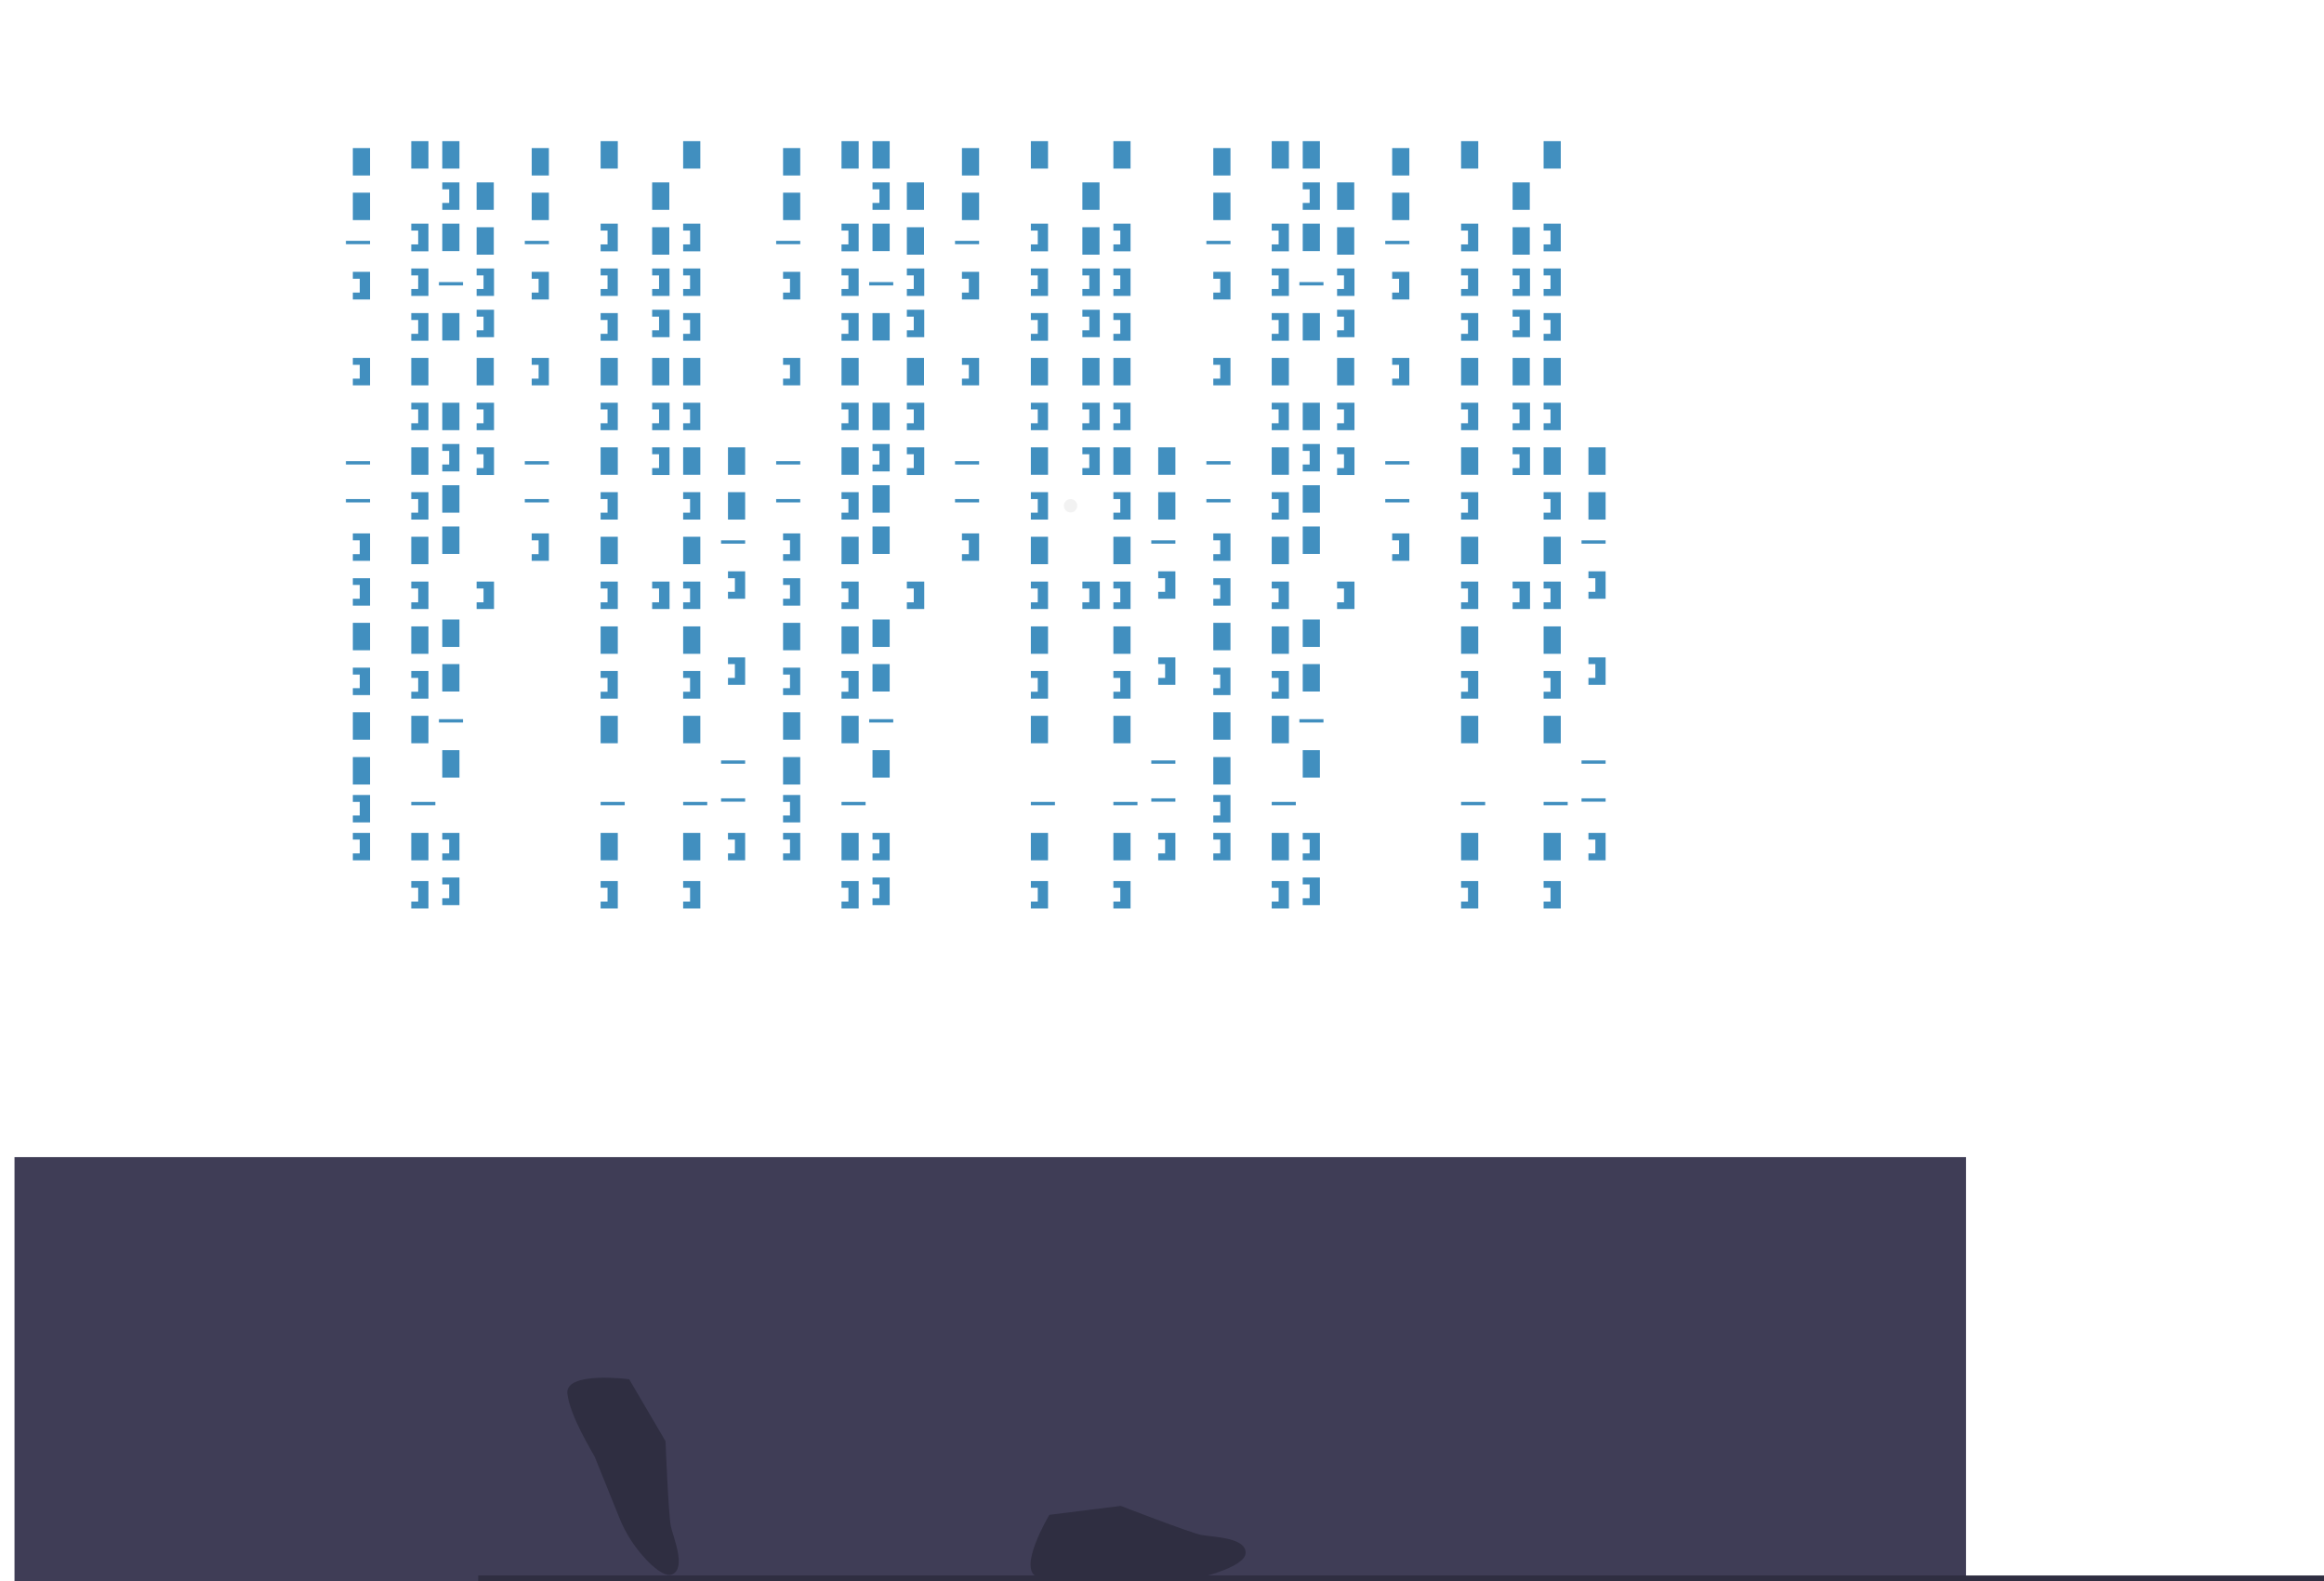 <?xml version="1.0" encoding="utf-8"?>
<!-- Generator: Adobe Illustrator 25.0.0, SVG Export Plug-In . SVG Version: 6.00 Build 0)  -->
<svg version="1.1" id="a3f4169a-5e5e-4255-abcc-1b8759c50498"
	 xmlns="http://www.w3.org/2000/svg" xmlns:xlink="http://www.w3.org/1999/xlink" x="0px" y="0px" viewBox="0 0 1042 709.1"
	 style="enable-background:new 0 0 1042 709.1;" xml:space="preserve">
<style type="text/css">
	.st0{fill:#3F3D56;}
	.st1{fill:#418FBF;}
	.st2{fill:#2F2E41;}
	.st3{fill:#F2F2F2;}
</style>
<rect x="6.5" y="518.9" class="st0" width="875" height="470.7"/>
<rect x="158.2" y="66.4" class="st1" width="7.7" height="12.3"/>
<rect x="184.4" y="63.3" class="st1" width="7.7" height="12.3"/>
<rect x="198.3" y="63.3" class="st1" width="7.7" height="12.3"/>
<rect x="198.3" y="100.3" class="st1" width="7.7" height="12.3"/>
<rect x="213.7" y="81.8" class="st1" width="7.7" height="12.3"/>
<rect x="213.7" y="101.9" class="st1" width="7.7" height="12.3"/>
<rect x="198.3" y="140.4" class="st1" width="7.7" height="12.3"/>
<rect x="213.7" y="160.5" class="st1" width="7.7" height="12.3"/>
<rect x="198.3" y="236.1" class="st1" width="7.7" height="12.3"/>
<rect x="184.4" y="160.5" class="st1" width="7.7" height="12.3"/>
<rect x="158.2" y="86.4" class="st1" width="7.7" height="12.3"/>
<rect x="158.2" y="279.3" class="st1" width="7.7" height="12.3"/>
<rect x="158.2" y="319.4" class="st1" width="7.7" height="12.3"/>
<rect x="158.2" y="339.5" class="st1" width="7.7" height="12.3"/>
<rect x="155.1" y="108" class="st1" width="10.8" height="1.5"/>
<rect x="196.8" y="126.5" class="st1" width="10.8" height="1.5"/>
<rect x="155.1" y="206.8" class="st1" width="10.8" height="1.5"/>
<rect x="155.1" y="223.8" class="st1" width="10.8" height="1.5"/>
<rect x="196.8" y="322.5" class="st1" width="10.8" height="1.5"/>
<rect x="184.4" y="359.6" class="st1" width="10.8" height="1.5"/>
<polygon class="st1" points="158.2,121.9 158.2,125 161.3,125 161.3,131.2 158.2,131.2 158.2,134.3 165.9,134.3 165.9,121.9 "/>
<polygon class="st1" points="184.4,100.3 184.4,103.4 187.5,103.4 187.5,109.6 184.4,109.6 184.4,112.7 192.1,112.7 192.1,100.3 "/>
<polygon class="st1" points="213.7,120.4 213.7,123.5 216.8,123.5 216.8,129.6 213.7,129.6 213.7,132.7 221.5,132.7 221.5,120.4 "/>
<polygon class="st1" points="213.7,180.6 213.7,183.6 216.8,183.6 216.8,189.8 213.7,189.8 213.7,192.9 221.5,192.9 221.5,180.6 "/>
<polygon class="st1" points="213.7,200.6 213.7,203.7 216.8,203.7 216.8,209.9 213.7,209.9 213.7,213 221.5,213 221.5,200.6 "/>
<polygon class="st1" points="213.7,138.9 213.7,142 216.8,142 216.8,148.1 213.7,148.1 213.7,151.2 221.5,151.2 221.5,138.9 "/>
<polygon class="st1" points="198.3,81.8 198.3,84.9 201.4,84.9 201.4,91 198.3,91 198.3,94.1 206,94.1 206,81.8 "/>
<rect x="198.3" y="180.6" class="st1" width="7.7" height="12.3"/>
<rect x="198.3" y="217.6" class="st1" width="7.7" height="12.3"/>
<polygon class="st1" points="198.3,199.1 198.3,202.2 201.4,202.2 201.4,208.3 198.3,208.3 198.3,211.4 206,211.4 206,199.1 "/>
<polygon class="st1" points="184.4,120.4 184.4,123.5 187.5,123.5 187.5,129.6 184.4,129.6 184.4,132.7 192.1,132.7 192.1,120.4 "/>
<polygon class="st1" points="184.4,140.4 184.4,143.5 187.5,143.5 187.5,149.7 184.4,149.7 184.4,152.8 192.1,152.8 192.1,140.4 "/>
<rect x="184.4" y="200.6" class="st1" width="7.7" height="12.3"/>
<polygon class="st1" points="184.4,180.6 184.4,183.6 187.5,183.6 187.5,189.8 184.4,189.8 184.4,192.9 192.1,192.9 192.1,180.6 "/>
<rect x="184.4" y="240.7" class="st1" width="7.7" height="12.3"/>
<polygon class="st1" points="184.4,220.7 184.4,223.8 187.5,223.8 187.5,229.9 184.4,229.9 184.4,233 192.1,233 192.1,220.7 "/>
<rect x="184.4" y="280.9" class="st1" width="7.7" height="12.3"/>
<rect x="198.3" y="277.8" class="st1" width="7.7" height="12.3"/>
<polygon class="st1" points="184.4,260.8 184.4,263.9 187.5,263.9 187.5,270.1 184.4,270.1 184.4,273.1 192.1,273.1 192.1,260.8 "/>
<polygon class="st1" points="213.7,260.8 213.7,263.9 216.8,263.9 216.8,270.1 213.7,270.1 213.7,273.1 221.5,273.1 221.5,260.8 "/>
<rect x="292.4" y="81.8" class="st1" width="7.7" height="12.3"/>
<rect x="292.4" y="101.9" class="st1" width="7.7" height="12.3"/>
<rect x="292.4" y="160.5" class="st1" width="7.7" height="12.3"/>
<polygon class="st1" points="292.4,120.4 292.4,123.5 295.5,123.5 295.5,129.6 292.4,129.6 292.4,132.7 300.2,132.7 300.2,120.4 "/>
<polygon class="st1" points="292.4,180.6 292.4,183.6 295.5,183.6 295.5,189.8 292.4,189.8 292.4,192.9 300.2,192.9 300.2,180.6 "/>
<polygon class="st1" points="292.4,200.6 292.4,203.7 295.5,203.7 295.5,209.9 292.4,209.9 292.4,213 300.2,213 300.2,200.6 "/>
<polygon class="st1" points="292.4,138.9 292.4,142 295.5,142 295.5,148.1 292.4,148.1 292.4,151.2 300.2,151.2 300.2,138.9 "/>
<polygon class="st1" points="292.4,260.8 292.4,263.9 295.5,263.9 295.5,270.1 292.4,270.1 292.4,273.1 300.2,273.1 300.2,260.8 "/>
<rect x="184.4" y="321" class="st1" width="7.7" height="12.3"/>
<rect x="198.3" y="297.8" class="st1" width="7.7" height="12.3"/>
<rect x="184.4" y="373.5" class="st1" width="7.7" height="12.3"/>
<rect x="198.3" y="336.4" class="st1" width="7.7" height="12.3"/>
<polygon class="st1" points="184.4,300.9 184.4,304 187.5,304 187.5,310.2 184.4,310.2 184.4,313.3 192.1,313.3 192.1,300.9 "/>
<polygon class="st1" points="184.4,395.1 184.4,398.1 187.5,398.1 187.5,404.3 184.4,404.3 184.4,407.4 192.1,407.4 192.1,395.1 "/>
<rect x="269.3" y="63.3" class="st1" width="7.7" height="12.3"/>
<rect x="269.3" y="160.5" class="st1" width="7.7" height="12.3"/>
<rect x="269.3" y="359.6" class="st1" width="10.8" height="1.5"/>
<polygon class="st1" points="269.3,100.3 269.3,103.4 272.4,103.4 272.4,109.6 269.3,109.6 269.3,112.7 277,112.7 277,100.3 "/>
<polygon class="st1" points="269.3,120.4 269.3,123.5 272.4,123.5 272.4,129.6 269.3,129.6 269.3,132.7 277,132.7 277,120.4 "/>
<polygon class="st1" points="269.3,140.4 269.3,143.5 272.4,143.5 272.4,149.7 269.3,149.7 269.3,152.8 277,152.8 277,140.4 "/>
<rect x="269.3" y="200.6" class="st1" width="7.7" height="12.3"/>
<polygon class="st1" points="269.3,180.6 269.3,183.6 272.4,183.6 272.4,189.8 269.3,189.8 269.3,192.9 277,192.9 277,180.6 "/>
<rect x="269.3" y="240.7" class="st1" width="7.7" height="12.3"/>
<polygon class="st1" points="269.3,220.7 269.3,223.8 272.4,223.8 272.4,229.9 269.3,229.9 269.3,233 277,233 277,220.7 "/>
<rect x="269.3" y="280.9" class="st1" width="7.7" height="12.3"/>
<polygon class="st1" points="269.3,260.8 269.3,263.9 272.4,263.9 272.4,270.1 269.3,270.1 269.3,273.1 277,273.1 277,260.8 "/>
<rect x="269.3" y="321" class="st1" width="7.7" height="12.3"/>
<rect x="269.3" y="373.5" class="st1" width="7.7" height="12.3"/>
<polygon class="st1" points="269.3,300.9 269.3,304 272.4,304 272.4,310.2 269.3,310.2 269.3,313.3 277,313.3 277,300.9 "/>
<polygon class="st1" points="269.3,395.1 269.3,398.1 272.4,398.1 272.4,404.3 269.3,404.3 269.3,407.4 277,407.4 277,395.1 "/>
<rect x="306.3" y="63.3" class="st1" width="7.7" height="12.3"/>
<rect x="306.3" y="160.5" class="st1" width="7.7" height="12.3"/>
<rect x="306.3" y="359.6" class="st1" width="10.8" height="1.5"/>
<polygon class="st1" points="306.3,100.3 306.3,103.4 309.4,103.4 309.4,109.6 306.3,109.6 306.3,112.7 314,112.7 314,100.3 "/>
<polygon class="st1" points="306.3,120.4 306.3,123.5 309.4,123.5 309.4,129.6 306.3,129.6 306.3,132.7 314,132.7 314,120.4 "/>
<polygon class="st1" points="306.3,140.4 306.3,143.5 309.4,143.5 309.4,149.7 306.3,149.7 306.3,152.8 314,152.8 314,140.4 "/>
<rect x="306.3" y="200.6" class="st1" width="7.7" height="12.3"/>
<polygon class="st1" points="306.3,180.6 306.3,183.6 309.4,183.6 309.4,189.8 306.3,189.8 306.3,192.9 314,192.9 314,180.6 "/>
<rect x="306.3" y="240.7" class="st1" width="7.7" height="12.3"/>
<polygon class="st1" points="306.3,220.7 306.3,223.8 309.4,223.8 309.4,229.9 306.3,229.9 306.3,233 314,233 314,220.7 "/>
<rect x="306.3" y="280.9" class="st1" width="7.7" height="12.3"/>
<polygon class="st1" points="306.3,260.8 306.3,263.9 309.4,263.9 309.4,270.1 306.3,270.1 306.3,273.1 314,273.1 314,260.8 "/>
<rect x="306.3" y="321" class="st1" width="7.7" height="12.3"/>
<rect x="306.3" y="373.5" class="st1" width="7.7" height="12.3"/>
<polygon class="st1" points="306.3,300.9 306.3,304 309.4,304 309.4,310.2 306.3,310.2 306.3,313.3 314,313.3 314,300.9 "/>
<polygon class="st1" points="306.3,395.1 306.3,398.1 309.4,398.1 309.4,404.3 306.3,404.3 306.3,407.4 314,407.4 314,395.1 "/>
<polygon class="st1" points="198.3,373.5 198.3,376.5 201.4,376.5 201.4,382.7 198.3,382.7 198.3,385.8 206,385.8 206,373.5 "/>
<polygon class="st1" points="198.3,393.5 198.3,396.6 201.4,396.6 201.4,402.8 198.3,402.8 198.3,405.9 206,405.9 206,393.5 "/>
<polygon class="st1" points="158.2,160.5 158.2,163.6 161.3,163.6 161.3,169.8 158.2,169.8 158.2,172.8 165.9,172.8 165.9,160.5 "/>
<polygon class="st1" points="158.2,239.2 158.2,242.3 161.3,242.3 161.3,248.5 158.2,248.5 158.2,251.5 165.9,251.5 165.9,239.2 "/>
<polygon class="st1" points="158.2,259.3 158.2,262.3 161.3,262.3 161.3,268.5 158.2,268.5 158.2,271.6 165.9,271.6 165.9,259.3 "/>
<polygon class="st1" points="158.2,299.4 158.2,302.5 161.3,302.5 161.3,308.6 158.2,308.6 158.2,311.7 165.9,311.7 165.9,299.4 "/>
<polygon class="st1" points="158.2,356.5 158.2,359.6 161.3,359.6 161.3,365.7 158.2,365.7 158.2,368.8 165.9,368.8 165.9,356.5 "/>
<polygon class="st1" points="158.2,373.5 158.2,376.5 161.3,376.5 161.3,382.7 158.2,382.7 158.2,385.8 165.9,385.8 165.9,373.5 "/>
<rect x="238.4" y="66.4" class="st1" width="7.7" height="12.3"/>
<rect x="238.4" y="86.4" class="st1" width="7.7" height="12.3"/>
<rect x="235.3" y="108" class="st1" width="10.8" height="1.5"/>
<rect x="235.3" y="206.8" class="st1" width="10.8" height="1.5"/>
<rect x="235.3" y="223.8" class="st1" width="10.8" height="1.5"/>
<polygon class="st1" points="238.4,121.9 238.4,125 241.5,125 241.5,131.2 238.4,131.2 238.4,134.3 246.1,134.3 246.1,121.9 "/>
<polygon class="st1" points="238.4,160.5 238.4,163.6 241.5,163.6 241.5,169.8 238.4,169.8 238.4,172.8 246.1,172.8 246.1,160.5 "/>
<polygon class="st1" points="238.4,239.2 238.4,242.3 241.5,242.3 241.5,248.5 238.4,248.5 238.4,251.5 246.1,251.5 246.1,239.2 "/>
<rect x="326.4" y="200.6" class="st1" width="7.7" height="12.3"/>
<rect x="326.4" y="220.7" class="st1" width="7.7" height="12.3"/>
<rect x="323.3" y="242.3" class="st1" width="10.8" height="1.5"/>
<rect x="323.3" y="341" class="st1" width="10.8" height="1.5"/>
<rect x="323.3" y="358" class="st1" width="10.8" height="1.5"/>
<polygon class="st1" points="326.4,256.2 326.4,259.3 329.5,259.3 329.5,265.4 326.4,265.4 326.4,268.5 334.1,268.5 334.1,256.2 "/>
<polygon class="st1" points="326.4,294.8 326.4,297.8 329.5,297.8 329.5,304 326.4,304 326.4,307.1 334.1,307.1 334.1,294.8 "/>
<polygon class="st1" points="326.4,373.5 326.4,376.5 329.5,376.5 329.5,382.7 326.4,382.7 326.4,385.8 334.1,385.8 334.1,373.5 "/>
<rect x="351.1" y="66.4" class="st1" width="7.7" height="12.3"/>
<rect x="377.3" y="63.3" class="st1" width="7.7" height="12.3"/>
<rect x="391.2" y="63.3" class="st1" width="7.7" height="12.3"/>
<rect x="391.2" y="100.3" class="st1" width="7.7" height="12.3"/>
<rect x="406.6" y="81.8" class="st1" width="7.7" height="12.3"/>
<rect x="406.6" y="101.9" class="st1" width="7.7" height="12.3"/>
<rect x="391.2" y="140.4" class="st1" width="7.7" height="12.3"/>
<rect x="406.6" y="160.5" class="st1" width="7.7" height="12.3"/>
<rect x="391.2" y="236.1" class="st1" width="7.7" height="12.3"/>
<rect x="377.3" y="160.5" class="st1" width="7.7" height="12.3"/>
<rect x="351.1" y="86.4" class="st1" width="7.7" height="12.3"/>
<rect x="351.1" y="279.3" class="st1" width="7.7" height="12.3"/>
<rect x="351.1" y="319.4" class="st1" width="7.7" height="12.3"/>
<rect x="351.1" y="339.5" class="st1" width="7.7" height="12.3"/>
<rect x="348" y="108" class="st1" width="10.8" height="1.5"/>
<rect x="389.7" y="126.5" class="st1" width="10.8" height="1.5"/>
<rect x="348" y="206.8" class="st1" width="10.8" height="1.5"/>
<rect x="348" y="223.8" class="st1" width="10.8" height="1.5"/>
<rect x="389.7" y="322.5" class="st1" width="10.8" height="1.5"/>
<rect x="377.3" y="359.6" class="st1" width="10.8" height="1.5"/>
<polygon class="st1" points="351.1,121.9 351.1,125 354.2,125 354.2,131.2 351.1,131.2 351.1,134.3 358.8,134.3 358.8,121.9 "/>
<polygon class="st1" points="377.3,100.3 377.3,103.4 380.4,103.4 380.4,109.6 377.3,109.6 377.3,112.7 385,112.7 385,100.3 "/>
<polygon class="st1" points="406.6,120.4 406.6,123.5 409.7,123.5 409.7,129.6 406.6,129.6 406.6,132.7 414.4,132.7 414.4,120.4 "/>
<polygon class="st1" points="406.6,180.6 406.6,183.6 409.7,183.6 409.7,189.8 406.6,189.8 406.6,192.9 414.4,192.9 414.4,180.6 "/>
<polygon class="st1" points="406.6,200.6 406.6,203.7 409.7,203.7 409.7,209.9 406.6,209.9 406.6,213 414.4,213 414.4,200.6 "/>
<polygon class="st1" points="406.6,138.9 406.6,142 409.7,142 409.7,148.1 406.6,148.1 406.6,151.2 414.4,151.2 414.4,138.9 "/>
<polygon class="st1" points="391.2,81.8 391.2,84.9 394.3,84.9 394.3,91 391.2,91 391.2,94.1 398.9,94.1 398.9,81.8 "/>
<rect x="391.2" y="180.6" class="st1" width="7.7" height="12.3"/>
<rect x="391.2" y="217.6" class="st1" width="7.7" height="12.3"/>
<polygon class="st1" points="391.2,199.1 391.2,202.2 394.3,202.2 394.3,208.3 391.2,208.3 391.2,211.4 398.9,211.4 398.9,199.1 "/>
<polygon class="st1" points="377.3,120.4 377.3,123.5 380.4,123.5 380.4,129.6 377.3,129.6 377.3,132.7 385,132.7 385,120.4 "/>
<polygon class="st1" points="377.3,140.4 377.3,143.5 380.4,143.5 380.4,149.7 377.3,149.7 377.3,152.8 385,152.8 385,140.4 "/>
<rect x="377.3" y="200.6" class="st1" width="7.7" height="12.3"/>
<polygon class="st1" points="377.3,180.6 377.3,183.6 380.4,183.6 380.4,189.8 377.3,189.8 377.3,192.9 385,192.9 385,180.6 "/>
<rect x="377.3" y="240.7" class="st1" width="7.7" height="12.3"/>
<polygon class="st1" points="377.3,220.7 377.3,223.8 380.4,223.8 380.4,229.9 377.3,229.9 377.3,233 385,233 385,220.7 "/>
<rect x="377.3" y="280.9" class="st1" width="7.7" height="12.3"/>
<rect x="391.2" y="277.8" class="st1" width="7.7" height="12.3"/>
<polygon class="st1" points="377.3,260.8 377.3,263.9 380.4,263.9 380.4,270.1 377.3,270.1 377.3,273.1 385,273.1 385,260.8 "/>
<polygon class="st1" points="406.6,260.8 406.6,263.9 409.7,263.9 409.7,270.1 406.6,270.1 406.6,273.1 414.4,273.1 414.4,260.8 "/>
<rect x="485.3" y="81.8" class="st1" width="7.7" height="12.3"/>
<rect x="485.3" y="101.9" class="st1" width="7.7" height="12.3"/>
<rect x="485.3" y="160.5" class="st1" width="7.7" height="12.3"/>
<polygon class="st1" points="485.3,120.4 485.3,123.5 488.4,123.5 488.4,129.6 485.3,129.6 485.3,132.7 493.1,132.7 493.1,120.4 "/>
<polygon class="st1" points="485.3,180.6 485.3,183.6 488.4,183.6 488.4,189.8 485.3,189.8 485.3,192.9 493.1,192.9 493.1,180.6 "/>
<polygon class="st1" points="485.3,200.6 485.3,203.7 488.4,203.7 488.4,209.9 485.3,209.9 485.3,213 493.1,213 493.1,200.6 "/>
<polygon class="st1" points="485.3,138.9 485.3,142 488.4,142 488.4,148.1 485.3,148.1 485.3,151.2 493.1,151.2 493.1,138.9 "/>
<polygon class="st1" points="485.3,260.8 485.3,263.9 488.4,263.9 488.4,270.1 485.3,270.1 485.3,273.1 493.1,273.1 493.1,260.8 "/>
<rect x="377.3" y="321" class="st1" width="7.7" height="12.3"/>
<rect x="391.2" y="297.8" class="st1" width="7.7" height="12.3"/>
<rect x="377.3" y="373.5" class="st1" width="7.7" height="12.3"/>
<rect x="391.2" y="336.4" class="st1" width="7.7" height="12.3"/>
<polygon class="st1" points="377.3,300.9 377.3,304 380.4,304 380.4,310.2 377.3,310.2 377.3,313.3 385,313.3 385,300.9 "/>
<polygon class="st1" points="377.3,395.1 377.3,398.1 380.4,398.1 380.4,404.3 377.3,404.3 377.3,407.4 385,407.4 385,395.1 "/>
<rect x="462.2" y="63.3" class="st1" width="7.7" height="12.3"/>
<rect x="462.2" y="160.5" class="st1" width="7.7" height="12.3"/>
<rect x="462.2" y="359.6" class="st1" width="10.8" height="1.5"/>
<polygon class="st1" points="462.2,100.3 462.2,103.4 465.3,103.4 465.3,109.6 462.2,109.6 462.2,112.7 469.9,112.7 469.9,100.3 "/>
<polygon class="st1" points="462.2,120.4 462.2,123.5 465.3,123.5 465.3,129.6 462.2,129.6 462.2,132.7 469.9,132.7 469.9,120.4 "/>
<polygon class="st1" points="462.2,140.4 462.2,143.5 465.3,143.5 465.3,149.7 462.2,149.7 462.2,152.8 469.9,152.8 469.9,140.4 "/>
<rect x="462.2" y="200.6" class="st1" width="7.7" height="12.3"/>
<polygon class="st1" points="462.2,180.6 462.2,183.6 465.3,183.6 465.3,189.8 462.2,189.8 462.2,192.9 469.9,192.9 469.9,180.6 "/>
<rect x="462.2" y="240.7" class="st1" width="7.7" height="12.3"/>
<polygon class="st1" points="462.2,220.7 462.2,223.8 465.3,223.8 465.3,229.9 462.2,229.9 462.2,233 469.9,233 469.9,220.7 "/>
<rect x="462.2" y="280.9" class="st1" width="7.7" height="12.3"/>
<polygon class="st1" points="462.2,260.8 462.2,263.9 465.3,263.9 465.3,270.1 462.2,270.1 462.2,273.1 469.9,273.1 469.9,260.8 "/>
<rect x="462.2" y="321" class="st1" width="7.7" height="12.3"/>
<rect x="462.2" y="373.5" class="st1" width="7.7" height="12.3"/>
<polygon class="st1" points="462.2,300.9 462.2,304 465.3,304 465.3,310.2 462.2,310.2 462.2,313.3 469.9,313.3 469.9,300.9 "/>
<polygon class="st1" points="462.2,395.1 462.2,398.1 465.3,398.1 465.3,404.3 462.2,404.3 462.2,407.4 469.9,407.4 469.9,395.1 "/>
<rect x="499.2" y="63.3" class="st1" width="7.7" height="12.3"/>
<rect x="499.2" y="160.5" class="st1" width="7.7" height="12.3"/>
<rect x="499.2" y="359.6" class="st1" width="10.8" height="1.5"/>
<polygon class="st1" points="499.2,100.3 499.2,103.4 502.3,103.4 502.3,109.6 499.2,109.6 499.2,112.7 506.9,112.7 506.9,100.3 "/>
<polygon class="st1" points="499.2,120.4 499.2,123.5 502.3,123.5 502.3,129.6 499.2,129.6 499.2,132.7 506.9,132.7 506.9,120.4 "/>
<polygon class="st1" points="499.2,140.4 499.2,143.5 502.3,143.5 502.3,149.7 499.2,149.7 499.2,152.8 506.9,152.8 506.9,140.4 "/>
<rect x="499.2" y="200.6" class="st1" width="7.7" height="12.3"/>
<polygon class="st1" points="499.2,180.6 499.2,183.6 502.3,183.6 502.3,189.8 499.2,189.8 499.2,192.9 506.9,192.9 506.9,180.6 "/>
<rect x="499.2" y="240.7" class="st1" width="7.7" height="12.3"/>
<polygon class="st1" points="499.2,220.7 499.2,223.8 502.3,223.8 502.3,229.9 499.2,229.9 499.2,233 506.9,233 506.9,220.7 "/>
<rect x="499.2" y="280.9" class="st1" width="7.7" height="12.3"/>
<polygon class="st1" points="499.2,260.8 499.2,263.9 502.3,263.9 502.3,270.1 499.2,270.1 499.2,273.1 506.9,273.1 506.9,260.8 "/>
<rect x="499.2" y="321" class="st1" width="7.7" height="12.3"/>
<rect x="499.2" y="373.5" class="st1" width="7.7" height="12.3"/>
<polygon class="st1" points="499.2,300.9 499.2,304 502.3,304 502.3,310.2 499.2,310.2 499.2,313.3 506.9,313.3 506.9,300.9 "/>
<polygon class="st1" points="499.2,395.1 499.2,398.1 502.3,398.1 502.3,404.3 499.2,404.3 499.2,407.4 506.9,407.4 506.9,395.1 "/>
<polygon class="st1" points="391.2,373.5 391.2,376.5 394.3,376.5 394.3,382.7 391.2,382.7 391.2,385.8 398.9,385.8 398.9,373.5 "/>
<polygon class="st1" points="391.2,393.5 391.2,396.6 394.3,396.6 394.3,402.8 391.2,402.8 391.2,405.9 398.9,405.9 398.9,393.5 "/>
<polygon class="st1" points="351.1,160.5 351.1,163.6 354.2,163.6 354.2,169.8 351.1,169.8 351.1,172.8 358.8,172.8 358.8,160.5 "/>
<polygon class="st1" points="351.1,239.2 351.1,242.3 354.2,242.3 354.2,248.5 351.1,248.5 351.1,251.5 358.8,251.5 358.8,239.2 "/>
<polygon class="st1" points="351.1,259.3 351.1,262.3 354.2,262.3 354.2,268.5 351.1,268.5 351.1,271.6 358.8,271.6 358.8,259.3 "/>
<polygon class="st1" points="351.1,299.4 351.1,302.5 354.2,302.5 354.2,308.6 351.1,308.6 351.1,311.7 358.8,311.7 358.8,299.4 "/>
<polygon class="st1" points="351.1,356.5 351.1,359.6 354.2,359.6 354.2,365.7 351.1,365.7 351.1,368.8 358.8,368.8 358.8,356.5 "/>
<polygon class="st1" points="351.1,373.5 351.1,376.5 354.2,376.5 354.2,382.7 351.1,382.7 351.1,385.8 358.8,385.8 358.8,373.5 "/>
<rect x="431.3" y="66.4" class="st1" width="7.7" height="12.3"/>
<rect x="431.3" y="86.4" class="st1" width="7.7" height="12.3"/>
<rect x="428.2" y="108" class="st1" width="10.8" height="1.5"/>
<rect x="428.2" y="206.8" class="st1" width="10.8" height="1.5"/>
<rect x="428.2" y="223.8" class="st1" width="10.8" height="1.5"/>
<polygon class="st1" points="431.3,121.9 431.3,125 434.4,125 434.4,131.2 431.3,131.2 431.3,134.3 439,134.3 439,121.9 "/>
<polygon class="st1" points="431.3,160.5 431.3,163.6 434.4,163.6 434.4,169.8 431.3,169.8 431.3,172.8 439,172.8 439,160.5 "/>
<polygon class="st1" points="431.3,239.2 431.3,242.3 434.4,242.3 434.4,248.5 431.3,248.5 431.3,251.5 439,251.5 439,239.2 "/>
<rect x="519.3" y="200.6" class="st1" width="7.7" height="12.3"/>
<rect x="519.3" y="220.7" class="st1" width="7.7" height="12.3"/>
<rect x="516.2" y="242.3" class="st1" width="10.8" height="1.5"/>
<rect x="516.2" y="341" class="st1" width="10.8" height="1.5"/>
<rect x="516.2" y="358" class="st1" width="10.8" height="1.5"/>
<polygon class="st1" points="519.3,256.2 519.3,259.3 522.4,259.3 522.4,265.4 519.3,265.4 519.3,268.5 527,268.5 527,256.2 "/>
<polygon class="st1" points="519.3,294.8 519.3,297.8 522.4,297.8 522.4,304 519.3,304 519.3,307.1 527,307.1 527,294.8 "/>
<polygon class="st1" points="519.3,373.5 519.3,376.5 522.4,376.5 522.4,382.7 519.3,382.7 519.3,385.8 527,385.8 527,373.5 "/>
<rect x="544" y="66.4" class="st1" width="7.7" height="12.3"/>
<rect x="570.2" y="63.3" class="st1" width="7.7" height="12.3"/>
<rect x="584.1" y="63.3" class="st1" width="7.7" height="12.3"/>
<rect x="584.1" y="100.3" class="st1" width="7.7" height="12.3"/>
<rect x="599.5" y="81.8" class="st1" width="7.7" height="12.3"/>
<rect x="599.5" y="101.9" class="st1" width="7.7" height="12.3"/>
<rect x="584.1" y="140.4" class="st1" width="7.7" height="12.3"/>
<rect x="599.5" y="160.5" class="st1" width="7.7" height="12.3"/>
<rect x="584.1" y="236.1" class="st1" width="7.7" height="12.3"/>
<rect x="570.2" y="160.5" class="st1" width="7.7" height="12.3"/>
<rect x="544" y="86.4" class="st1" width="7.7" height="12.3"/>
<rect x="544" y="279.3" class="st1" width="7.7" height="12.3"/>
<rect x="544" y="319.4" class="st1" width="7.7" height="12.3"/>
<rect x="544" y="339.5" class="st1" width="7.7" height="12.3"/>
<rect x="540.9" y="108" class="st1" width="10.8" height="1.5"/>
<rect x="582.6" y="126.5" class="st1" width="10.8" height="1.5"/>
<rect x="540.9" y="206.8" class="st1" width="10.8" height="1.5"/>
<rect x="540.9" y="223.8" class="st1" width="10.8" height="1.5"/>
<rect x="582.6" y="322.5" class="st1" width="10.8" height="1.5"/>
<rect x="570.2" y="359.6" class="st1" width="10.8" height="1.5"/>
<polygon class="st1" points="544,121.9 544,125 547.1,125 547.1,131.2 544,131.2 544,134.3 551.7,134.3 551.7,121.9 "/>
<polygon class="st1" points="570.2,100.3 570.2,103.4 573.3,103.4 573.3,109.6 570.2,109.6 570.2,112.7 577.9,112.7 577.9,100.3 "/>
<polygon class="st1" points="599.5,120.4 599.5,123.5 602.6,123.5 602.6,129.6 599.5,129.6 599.5,132.7 607.3,132.7 607.3,120.4 "/>
<polygon class="st1" points="599.5,180.6 599.5,183.6 602.6,183.6 602.6,189.8 599.5,189.8 599.5,192.9 607.3,192.9 607.3,180.6 "/>
<polygon class="st1" points="599.5,200.6 599.5,203.7 602.6,203.7 602.6,209.9 599.5,209.9 599.5,213 607.3,213 607.3,200.6 "/>
<polygon class="st1" points="599.5,138.9 599.5,142 602.6,142 602.6,148.1 599.5,148.1 599.5,151.2 607.3,151.2 607.3,138.9 "/>
<polygon class="st1" points="584.1,81.8 584.1,84.9 587.2,84.9 587.2,91 584.1,91 584.1,94.1 591.8,94.1 591.8,81.8 "/>
<rect x="584.1" y="180.6" class="st1" width="7.7" height="12.3"/>
<rect x="584.1" y="217.6" class="st1" width="7.7" height="12.3"/>
<polygon class="st1" points="584.1,199.1 584.1,202.2 587.2,202.2 587.2,208.3 584.1,208.3 584.1,211.4 591.8,211.4 591.8,199.1 "/>
<polygon class="st1" points="570.2,120.4 570.2,123.5 573.3,123.5 573.3,129.6 570.2,129.6 570.2,132.7 577.9,132.7 577.9,120.4 "/>
<polygon class="st1" points="570.2,140.4 570.2,143.5 573.3,143.5 573.3,149.7 570.2,149.7 570.2,152.8 577.9,152.8 577.9,140.4 "/>
<rect x="570.2" y="200.6" class="st1" width="7.7" height="12.3"/>
<polygon class="st1" points="570.2,180.6 570.2,183.6 573.3,183.6 573.3,189.8 570.2,189.8 570.2,192.9 577.9,192.9 577.9,180.6 "/>
<rect x="570.2" y="240.7" class="st1" width="7.7" height="12.3"/>
<polygon class="st1" points="570.2,220.7 570.2,223.8 573.3,223.8 573.3,229.9 570.2,229.9 570.2,233 577.9,233 577.9,220.7 "/>
<rect x="570.2" y="280.9" class="st1" width="7.7" height="12.3"/>
<rect x="584.1" y="277.8" class="st1" width="7.7" height="12.3"/>
<polygon class="st1" points="570.2,260.8 570.2,263.9 573.3,263.9 573.3,270.1 570.2,270.1 570.2,273.1 577.9,273.1 577.9,260.8 "/>
<polygon class="st1" points="599.5,260.8 599.5,263.9 602.6,263.9 602.6,270.1 599.5,270.1 599.5,273.1 607.3,273.1 607.3,260.8 "/>
<rect x="678.2" y="81.8" class="st1" width="7.7" height="12.3"/>
<rect x="678.2" y="101.9" class="st1" width="7.7" height="12.3"/>
<rect x="678.2" y="160.5" class="st1" width="7.7" height="12.3"/>
<polygon class="st1" points="678.2,120.4 678.2,123.5 681.3,123.5 681.3,129.6 678.2,129.6 678.2,132.7 686,132.7 686,120.4 "/>
<polygon class="st1" points="678.2,180.6 678.2,183.6 681.3,183.6 681.3,189.8 678.2,189.8 678.2,192.9 686,192.9 686,180.6 "/>
<polygon class="st1" points="678.2,200.6 678.2,203.7 681.3,203.7 681.3,209.9 678.2,209.9 678.2,213 686,213 686,200.6 "/>
<polygon class="st1" points="678.2,138.9 678.2,142 681.3,142 681.3,148.1 678.2,148.1 678.2,151.2 686,151.2 686,138.9 "/>
<polygon class="st1" points="678.2,260.8 678.2,263.9 681.3,263.9 681.3,270.1 678.2,270.1 678.2,273.1 686,273.1 686,260.8 "/>
<rect x="570.2" y="321" class="st1" width="7.7" height="12.3"/>
<rect x="584.1" y="297.8" class="st1" width="7.7" height="12.3"/>
<rect x="570.2" y="373.5" class="st1" width="7.7" height="12.3"/>
<rect x="584.1" y="336.4" class="st1" width="7.7" height="12.3"/>
<polygon class="st1" points="570.2,300.9 570.2,304 573.3,304 573.3,310.2 570.2,310.2 570.2,313.3 577.9,313.3 577.9,300.9 "/>
<polygon class="st1" points="570.2,395.1 570.2,398.1 573.3,398.1 573.3,404.3 570.2,404.3 570.2,407.4 577.9,407.4 577.9,395.1 "/>
<rect x="655.1" y="63.3" class="st1" width="7.7" height="12.3"/>
<rect x="655.1" y="160.5" class="st1" width="7.7" height="12.3"/>
<rect x="655.1" y="359.6" class="st1" width="10.8" height="1.5"/>
<polygon class="st1" points="655.1,100.3 655.1,103.4 658.2,103.4 658.2,109.6 655.1,109.6 655.1,112.7 662.8,112.7 662.8,100.3 "/>
<polygon class="st1" points="655.1,120.4 655.1,123.5 658.2,123.5 658.2,129.6 655.1,129.6 655.1,132.7 662.8,132.7 662.8,120.4 "/>
<polygon class="st1" points="655.1,140.4 655.1,143.5 658.2,143.5 658.2,149.7 655.1,149.7 655.1,152.8 662.8,152.8 662.8,140.4 "/>
<rect x="655.1" y="200.6" class="st1" width="7.7" height="12.3"/>
<polygon class="st1" points="655.1,180.6 655.1,183.6 658.2,183.6 658.2,189.8 655.1,189.8 655.1,192.9 662.8,192.9 662.8,180.6 "/>
<rect x="655.1" y="240.7" class="st1" width="7.7" height="12.3"/>
<polygon class="st1" points="655.1,220.7 655.1,223.8 658.2,223.8 658.2,229.9 655.1,229.9 655.1,233 662.8,233 662.8,220.7 "/>
<rect x="655.1" y="280.9" class="st1" width="7.7" height="12.3"/>
<polygon class="st1" points="655.1,260.8 655.1,263.9 658.2,263.9 658.2,270.1 655.1,270.1 655.1,273.1 662.8,273.1 662.8,260.8 "/>
<rect x="655.1" y="321" class="st1" width="7.7" height="12.3"/>
<rect x="655.1" y="373.5" class="st1" width="7.7" height="12.3"/>
<polygon class="st1" points="655.1,300.9 655.1,304 658.2,304 658.2,310.2 655.1,310.2 655.1,313.3 662.8,313.3 662.8,300.9 "/>
<polygon class="st1" points="655.1,395.1 655.1,398.1 658.2,398.1 658.2,404.3 655.1,404.3 655.1,407.4 662.8,407.4 662.8,395.1 "/>
<rect x="692.1" y="63.3" class="st1" width="7.7" height="12.3"/>
<rect x="692.1" y="160.5" class="st1" width="7.7" height="12.3"/>
<rect x="692.1" y="359.6" class="st1" width="10.8" height="1.5"/>
<polygon class="st1" points="692.1,100.3 692.1,103.4 695.2,103.4 695.2,109.6 692.1,109.6 692.1,112.7 699.8,112.7 699.8,100.3 "/>
<polygon class="st1" points="692.1,120.4 692.1,123.5 695.2,123.5 695.2,129.6 692.1,129.6 692.1,132.7 699.8,132.7 699.8,120.4 "/>
<polygon class="st1" points="692.1,140.4 692.1,143.5 695.2,143.5 695.2,149.7 692.1,149.7 692.1,152.8 699.8,152.8 699.8,140.4 "/>
<rect x="692.1" y="200.6" class="st1" width="7.7" height="12.3"/>
<polygon class="st1" points="692.1,180.6 692.1,183.6 695.2,183.6 695.2,189.8 692.1,189.8 692.1,192.9 699.8,192.9 699.8,180.6 "/>
<rect x="692.1" y="240.7" class="st1" width="7.7" height="12.3"/>
<polygon class="st1" points="692.1,220.7 692.1,223.8 695.2,223.8 695.2,229.9 692.1,229.9 692.1,233 699.8,233 699.8,220.7 "/>
<rect x="692.1" y="280.9" class="st1" width="7.7" height="12.3"/>
<polygon class="st1" points="692.1,260.8 692.1,263.9 695.2,263.9 695.2,270.1 692.1,270.1 692.1,273.1 699.8,273.1 699.8,260.8 "/>
<rect x="692.1" y="321" class="st1" width="7.7" height="12.3"/>
<rect x="692.1" y="373.5" class="st1" width="7.7" height="12.3"/>
<polygon class="st1" points="692.1,300.9 692.1,304 695.2,304 695.2,310.2 692.1,310.2 692.1,313.3 699.8,313.3 699.8,300.9 "/>
<polygon class="st1" points="692.1,395.1 692.1,398.1 695.2,398.1 695.2,404.3 692.1,404.3 692.1,407.4 699.8,407.4 699.8,395.1 "/>
<polygon class="st1" points="584.1,373.5 584.1,376.5 587.2,376.5 587.2,382.7 584.1,382.7 584.1,385.8 591.8,385.8 591.8,373.5 "/>
<polygon class="st1" points="584.1,393.5 584.1,396.6 587.2,396.6 587.2,402.8 584.1,402.8 584.1,405.9 591.8,405.9 591.8,393.5 "/>
<polygon class="st1" points="544,160.5 544,163.6 547.1,163.6 547.1,169.8 544,169.8 544,172.8 551.7,172.8 551.7,160.5 "/>
<polygon class="st1" points="544,239.2 544,242.3 547.1,242.3 547.1,248.5 544,248.5 544,251.5 551.7,251.5 551.7,239.2 "/>
<polygon class="st1" points="544,259.3 544,262.3 547.1,262.3 547.1,268.5 544,268.5 544,271.6 551.7,271.6 551.7,259.3 "/>
<polygon class="st1" points="544,299.4 544,302.5 547.1,302.5 547.1,308.6 544,308.6 544,311.7 551.7,311.7 551.7,299.4 "/>
<polygon class="st1" points="544,356.5 544,359.6 547.1,359.6 547.1,365.7 544,365.7 544,368.8 551.7,368.8 551.7,356.5 "/>
<polygon class="st1" points="544,373.5 544,376.5 547.1,376.5 547.1,382.7 544,382.7 544,385.8 551.7,385.8 551.7,373.5 "/>
<rect x="624.2" y="66.4" class="st1" width="7.7" height="12.3"/>
<rect x="624.2" y="86.4" class="st1" width="7.7" height="12.3"/>
<rect x="621.1" y="108" class="st1" width="10.8" height="1.5"/>
<rect x="621.1" y="206.8" class="st1" width="10.8" height="1.5"/>
<rect x="621.1" y="223.8" class="st1" width="10.8" height="1.5"/>
<polygon class="st1" points="624.2,121.9 624.2,125 627.3,125 627.3,131.2 624.2,131.2 624.2,134.3 631.9,134.3 631.9,121.9 "/>
<polygon class="st1" points="624.2,160.5 624.2,163.6 627.3,163.6 627.3,169.8 624.2,169.8 624.2,172.8 631.9,172.8 631.9,160.5 "/>
<polygon class="st1" points="624.2,239.2 624.2,242.3 627.3,242.3 627.3,248.5 624.2,248.5 624.2,251.5 631.9,251.5 631.9,239.2 "/>
<rect x="712.2" y="200.6" class="st1" width="7.7" height="12.3"/>
<rect x="712.2" y="220.7" class="st1" width="7.7" height="12.3"/>
<rect x="709.1" y="242.3" class="st1" width="10.8" height="1.5"/>
<rect x="709.1" y="341" class="st1" width="10.8" height="1.5"/>
<rect x="709.1" y="358" class="st1" width="10.8" height="1.5"/>
<polygon class="st1" points="712.2,256.2 712.2,259.3 715.3,259.3 715.3,265.4 712.2,265.4 712.2,268.5 719.9,268.5 719.9,256.2 "/>
<polygon class="st1" points="712.2,294.8 712.2,297.8 715.3,297.8 715.3,304 712.2,304 712.2,307.1 719.9,307.1 719.9,294.8 "/>
<polygon class="st1" points="712.2,373.5 712.2,376.5 715.3,376.5 715.3,382.7 712.2,382.7 712.2,385.8 719.9,385.8 719.9,373.5 "/>
<rect x="214.4" y="706.5" class="st2" width="827.6" height="2.6"/>
<path class="st2" d="M470.5,679.3c0,0-15,25-5,28s29,0,31,0s38,1,38,1s24-5,24-12s-15-7-20-8s-36-13-36-13L470.5,679.3z"/>
<path class="st2" d="M282.1,618.5c0,0-28.9-3.8-27.7,6.5s11.5,26.6,12.3,28.4c0.5,1.2,6.9,17,10.9,27c2.9,7.4,7.3,14,12.8,19.7
	c3.9,3.9,8.2,7.1,11,5.9c6.4-2.8,0.5-16.5-0.6-21.5s-2.4-38.2-2.4-38.2L282.1,618.5z"/>
<circle class="st3" cx="480" cy="226.8" r="3"/>
</svg>
